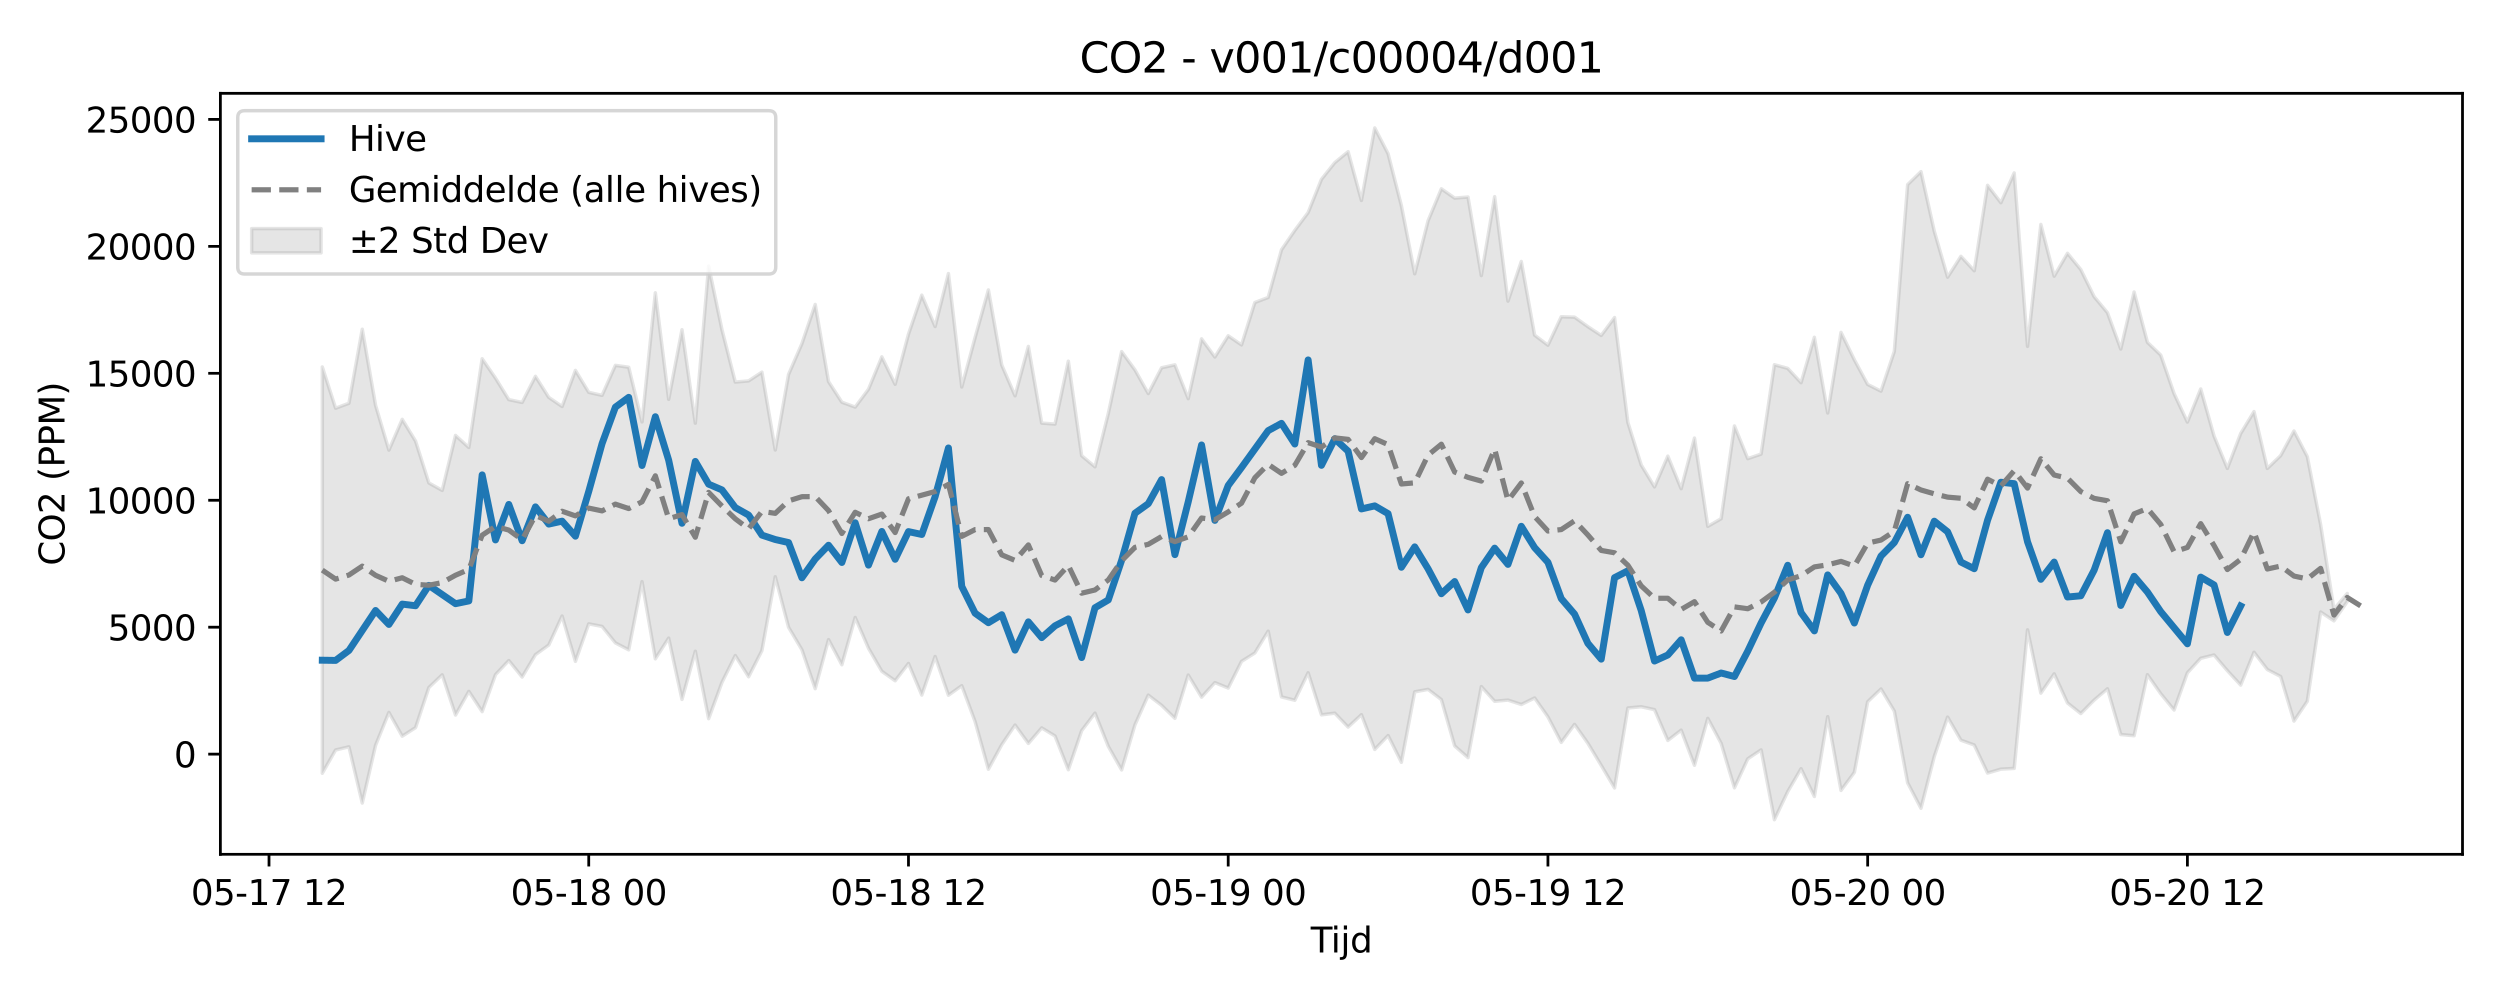 <?xml version="1.0" encoding="utf-8" standalone="no"?>
<!DOCTYPE svg PUBLIC "-//W3C//DTD SVG 1.1//EN"
  "http://www.w3.org/Graphics/SVG/1.1/DTD/svg11.dtd">
<svg xmlns:xlink="http://www.w3.org/1999/xlink" width="720pt" height="288pt" viewBox="0 0 720 288" xmlns="http://www.w3.org/2000/svg" version="1.1">
 <defs>
  <style type="text/css">*{stroke-linejoin: round; stroke-linecap: butt}</style>
 </defs>
 <g id="figure_1">
  <g id="patch_1">
   <path d="M 0 288 
L 720 288 
L 720 0 
L 0 0 
z
" style="fill: #ffffff"/>
  </g>
  <g id="axes_1">
   <g id="patch_2">
    <path d="M 63.47 246.04 
L 709.2 246.04 
L 709.2 26.88 
L 63.47 26.88 
z
" style="fill: #ffffff"/>
   </g>
   <g id="FillBetweenPolyCollection_1">
    <defs>
     <path id="m69aeeab89d" d="M 92.821 -182.316 
L 92.821 -65.295 
L 96.658 -72.002 
L 100.495 -72.915 
L 104.332 -56.719 
L 108.168 -73.365 
L 112.005 -82.821 
L 115.842 -75.982 
L 119.679 -78.44 
L 123.516 -89.997 
L 127.352 -93.659 
L 131.189 -82.068 
L 135.026 -88.889 
L 138.863 -83.044 
L 142.699 -93.699 
L 146.536 -97.769 
L 150.373 -93.007 
L 154.21 -99.449 
L 158.047 -102.237 
L 161.883 -110.585 
L 165.72 -97.53 
L 169.557 -108.329 
L 173.394 -107.587 
L 177.231 -102.848 
L 181.067 -100.839 
L 184.904 -120.483 
L 188.741 -98.254 
L 192.578 -104.23 
L 196.414 -86.56 
L 200.251 -100.439 
L 204.088 -81.02 
L 207.925 -91.46 
L 211.762 -99.202 
L 215.598 -93.084 
L 219.435 -100.635 
L 223.272 -121.901 
L 227.109 -107.332 
L 230.945 -100.878 
L 234.782 -89.664 
L 238.619 -103.794 
L 242.456 -96.547 
L 246.293 -110.166 
L 250.129 -101.303 
L 253.966 -94.665 
L 257.803 -91.937 
L 261.64 -96.917 
L 265.476 -87.817 
L 269.313 -98.923 
L 273.15 -87.777 
L 276.987 -90.524 
L 280.824 -80.199 
L 284.66 -66.461 
L 288.497 -73.517 
L 292.334 -79.181 
L 296.171 -73.886 
L 300.007 -78.369 
L 303.844 -76.031 
L 307.681 -66.316 
L 311.518 -77.562 
L 315.355 -82.614 
L 319.191 -73.052 
L 323.028 -66.254 
L 326.865 -79.234 
L 330.702 -87.808 
L 334.538 -84.859 
L 338.375 -81.122 
L 342.212 -93.588 
L 346.049 -87.216 
L 349.886 -91.41 
L 353.722 -89.843 
L 357.559 -97.516 
L 361.396 -99.936 
L 365.233 -106.224 
L 369.069 -87.286 
L 372.906 -86.328 
L 376.743 -94.248 
L 380.58 -82.12 
L 384.417 -82.609 
L 388.253 -78.605 
L 392.09 -82.175 
L 395.927 -72.155 
L 399.764 -76.164 
L 403.601 -68.456 
L 407.437 -88.748 
L 411.274 -89.458 
L 415.111 -86.519 
L 418.948 -73.166 
L 422.784 -69.797 
L 426.621 -90.266 
L 430.458 -86.031 
L 434.295 -86.37 
L 438.132 -85.11 
L 441.968 -86.986 
L 445.805 -81.545 
L 449.642 -74.192 
L 453.479 -79.374 
L 457.315 -73.929 
L 461.152 -67.56 
L 464.989 -61.059 
L 468.826 -84.101 
L 472.663 -84.454 
L 476.499 -83.622 
L 480.336 -74.751 
L 484.173 -77.722 
L 488.01 -67.595 
L 491.846 -81.113 
L 495.683 -73.929 
L 499.52 -61.102 
L 503.357 -69.465 
L 507.194 -72.034 
L 511.03 -51.922 
L 514.867 -60.014 
L 518.704 -66.614 
L 522.541 -58.599 
L 526.377 -81.599 
L 530.214 -60.363 
L 534.051 -65.543 
L 537.888 -85.899 
L 541.725 -89.575 
L 545.561 -83.207 
L 549.398 -62.55 
L 553.235 -55.211 
L 557.072 -70.146 
L 560.908 -81.474 
L 564.745 -74.827 
L 568.582 -73.436 
L 572.419 -65.36 
L 576.256 -66.485 
L 580.092 -66.693 
L 583.929 -106.612 
L 587.766 -88.374 
L 591.603 -93.929 
L 595.439 -85.542 
L 599.276 -82.501 
L 603.113 -86.371 
L 606.95 -89.632 
L 610.787 -76.45 
L 614.623 -76.111 
L 618.46 -93.694 
L 622.297 -88.212 
L 626.134 -83.514 
L 629.971 -94.234 
L 633.807 -98.406 
L 637.644 -99.361 
L 641.481 -94.85 
L 645.318 -90.69 
L 649.154 -100.156 
L 652.991 -95.168 
L 656.828 -93.16 
L 660.665 -80.326 
L 664.502 -86.027 
L 668.338 -111.735 
L 672.175 -109.194 
L 676.012 -114.739 
L 676.012 -117.09 
L 676.012 -117.09 
L 672.175 -112.531 
L 668.338 -136.892 
L 664.502 -156.499 
L 660.665 -163.875 
L 656.828 -156.779 
L 652.991 -153.084 
L 649.154 -169.468 
L 645.318 -163.147 
L 641.481 -153.09 
L 637.644 -162.413 
L 633.807 -175.978 
L 629.971 -166.436 
L 626.134 -174.653 
L 622.297 -185.731 
L 618.46 -189.414 
L 614.623 -203.903 
L 610.787 -187.479 
L 606.95 -197.944 
L 603.113 -202.563 
L 599.276 -210.353 
L 595.439 -215.051 
L 591.603 -208.463 
L 587.766 -223.364 
L 583.929 -188.247 
L 580.092 -238.2 
L 576.256 -229.614 
L 572.419 -234.632 
L 568.582 -210.027 
L 564.745 -214.175 
L 560.908 -208.177 
L 557.072 -221.421 
L 553.235 -238.566 
L 549.398 -234.833 
L 545.561 -186.787 
L 541.725 -175.344 
L 537.888 -177.281 
L 534.051 -184.387 
L 530.214 -192.275 
L 526.377 -169.054 
L 522.541 -190.867 
L 518.704 -177.779 
L 514.867 -181.912 
L 511.03 -182.961 
L 507.194 -157.22 
L 503.357 -155.908 
L 499.52 -165.325 
L 495.683 -138.614 
L 491.846 -136.411 
L 488.01 -161.848 
L 484.173 -147.257 
L 480.336 -156.633 
L 476.499 -147.765 
L 472.663 -154.11 
L 468.826 -166.331 
L 464.989 -196.543 
L 461.152 -191.392 
L 457.315 -193.918 
L 453.479 -196.663 
L 449.642 -196.776 
L 445.805 -188.581 
L 441.968 -191.485 
L 438.132 -212.697 
L 434.295 -201.266 
L 430.458 -231.356 
L 426.621 -208.63 
L 422.784 -231.254 
L 418.948 -230.943 
L 415.111 -233.622 
L 411.274 -224.385 
L 407.437 -209.137 
L 403.601 -228.761 
L 399.764 -243.737 
L 395.927 -251.158 
L 392.09 -230.273 
L 388.253 -244.318 
L 384.417 -241.168 
L 380.58 -236.359 
L 376.743 -226.787 
L 372.906 -221.652 
L 369.069 -216.065 
L 365.233 -202.329 
L 361.396 -200.881 
L 357.559 -188.663 
L 353.722 -191.295 
L 349.886 -185.186 
L 346.049 -190.414 
L 342.212 -173.18 
L 338.375 -182.927 
L 334.538 -182.089 
L 330.702 -174.662 
L 326.865 -181.482 
L 323.028 -186.734 
L 319.191 -168.914 
L 315.355 -153.559 
L 311.518 -156.76 
L 307.681 -183.981 
L 303.844 -165.867 
L 300.007 -166.149 
L 296.171 -188.239 
L 292.334 -174.011 
L 288.497 -182.89 
L 284.66 -204.506 
L 280.824 -190.762 
L 276.987 -176.538 
L 273.15 -209.213 
L 269.313 -193.962 
L 265.476 -203.001 
L 261.64 -191.752 
L 257.803 -177.324 
L 253.966 -185.228 
L 250.129 -175.91 
L 246.293 -170.759 
L 242.456 -172.167 
L 238.619 -178.106 
L 234.782 -200.317 
L 230.945 -189.018 
L 227.109 -180.179 
L 223.272 -158.406 
L 219.435 -180.827 
L 215.598 -178.303 
L 211.762 -177.964 
L 207.925 -193.054 
L 204.088 -211.368 
L 200.251 -166.115 
L 196.414 -193.038 
L 192.578 -172.988 
L 188.741 -203.676 
L 184.904 -166.486 
L 181.067 -182.236 
L 177.231 -182.776 
L 173.394 -174.138 
L 169.557 -175.008 
L 165.72 -181.33 
L 161.883 -170.932 
L 158.047 -173.553 
L 154.21 -179.624 
L 150.373 -172.102 
L 146.536 -172.906 
L 142.699 -179.115 
L 138.863 -184.678 
L 135.026 -159.123 
L 131.189 -162.596 
L 127.352 -146.766 
L 123.516 -148.91 
L 119.679 -160.974 
L 115.842 -167.229 
L 112.005 -158.362 
L 108.168 -171.257 
L 104.332 -193.189 
L 100.495 -171.869 
L 96.658 -170.433 
L 92.821 -182.316 
z
" style="stroke: #808080; stroke-opacity: 0.2"/>
    </defs>
    <g clip-path="url(#pafb5d1ed84)">
     <use xlink:href="#m69aeeab89d" x="0" y="288" style="fill: #808080; fill-opacity: 0.2; stroke: #808080; stroke-opacity: 0.2"/>
    </g>
   </g>
   <g id="matplotlib.axis_1">
    <g id="xtick_1">
     <g id="line2d_1">
      <defs>
       <path id="m313874c522" d="M 0 0 
L 0 3.5 
" style="stroke: #000000; stroke-width: 0.8"/>
      </defs>
      <g>
       <use xlink:href="#m313874c522" x="77.474" y="246.04" style="stroke: #000000; stroke-width: 0.8"/>
      </g>
     </g>
     <g id="text_1">
      <!-- 05-17 12 -->
      <g transform="translate(54.994 260.638) scale(0.1 -0.1)">
       <defs>
        <path id="DejaVuSans-30" d="M 2034 4250 
Q 1547 4250 1301 3770 
Q 1056 3291 1056 2328 
Q 1056 1369 1301 889 
Q 1547 409 2034 409 
Q 2525 409 2770 889 
Q 3016 1369 3016 2328 
Q 3016 3291 2770 3770 
Q 2525 4250 2034 4250 
z
M 2034 4750 
Q 2819 4750 3233 4129 
Q 3647 3509 3647 2328 
Q 3647 1150 3233 529 
Q 2819 -91 2034 -91 
Q 1250 -91 836 529 
Q 422 1150 422 2328 
Q 422 3509 836 4129 
Q 1250 4750 2034 4750 
z
" transform="scale(0.016)"/>
        <path id="DejaVuSans-35" d="M 691 4666 
L 3169 4666 
L 3169 4134 
L 1269 4134 
L 1269 2991 
Q 1406 3038 1543 3061 
Q 1681 3084 1819 3084 
Q 2600 3084 3056 2656 
Q 3513 2228 3513 1497 
Q 3513 744 3044 326 
Q 2575 -91 1722 -91 
Q 1428 -91 1123 -41 
Q 819 9 494 109 
L 494 744 
Q 775 591 1075 516 
Q 1375 441 1709 441 
Q 2250 441 2565 725 
Q 2881 1009 2881 1497 
Q 2881 1984 2565 2268 
Q 2250 2553 1709 2553 
Q 1456 2553 1204 2497 
Q 953 2441 691 2322 
L 691 4666 
z
" transform="scale(0.016)"/>
        <path id="DejaVuSans-2d" d="M 313 2009 
L 1997 2009 
L 1997 1497 
L 313 1497 
L 313 2009 
z
" transform="scale(0.016)"/>
        <path id="DejaVuSans-31" d="M 794 531 
L 1825 531 
L 1825 4091 
L 703 3866 
L 703 4441 
L 1819 4666 
L 2450 4666 
L 2450 531 
L 3481 531 
L 3481 0 
L 794 0 
L 794 531 
z
" transform="scale(0.016)"/>
        <path id="DejaVuSans-37" d="M 525 4666 
L 3525 4666 
L 3525 4397 
L 1831 0 
L 1172 0 
L 2766 4134 
L 525 4134 
L 525 4666 
z
" transform="scale(0.016)"/>
        <path id="DejaVuSans-20" transform="scale(0.016)"/>
        <path id="DejaVuSans-32" d="M 1228 531 
L 3431 531 
L 3431 0 
L 469 0 
L 469 531 
Q 828 903 1448 1529 
Q 2069 2156 2228 2338 
Q 2531 2678 2651 2914 
Q 2772 3150 2772 3378 
Q 2772 3750 2511 3984 
Q 2250 4219 1831 4219 
Q 1534 4219 1204 4116 
Q 875 4013 500 3803 
L 500 4441 
Q 881 4594 1212 4672 
Q 1544 4750 1819 4750 
Q 2544 4750 2975 4387 
Q 3406 4025 3406 3419 
Q 3406 3131 3298 2873 
Q 3191 2616 2906 2266 
Q 2828 2175 2409 1742 
Q 1991 1309 1228 531 
z
" transform="scale(0.016)"/>
       </defs>
       <use xlink:href="#DejaVuSans-30"/>
       <use xlink:href="#DejaVuSans-35" transform="translate(63.623 0)"/>
       <use xlink:href="#DejaVuSans-2d" transform="translate(127.246 0)"/>
       <use xlink:href="#DejaVuSans-31" transform="translate(163.33 0)"/>
       <use xlink:href="#DejaVuSans-37" transform="translate(226.953 0)"/>
       <use xlink:href="#DejaVuSans-20" transform="translate(290.576 0)"/>
       <use xlink:href="#DejaVuSans-31" transform="translate(322.363 0)"/>
       <use xlink:href="#DejaVuSans-32" transform="translate(385.986 0)"/>
      </g>
     </g>
    </g>
    <g id="xtick_2">
     <g id="line2d_2">
      <g>
       <use xlink:href="#m313874c522" x="169.557" y="246.04" style="stroke: #000000; stroke-width: 0.8"/>
      </g>
     </g>
     <g id="text_2">
      <!-- 05-18 00 -->
      <g transform="translate(147.076 260.638) scale(0.1 -0.1)">
       <defs>
        <path id="DejaVuSans-38" d="M 2034 2216 
Q 1584 2216 1326 1975 
Q 1069 1734 1069 1313 
Q 1069 891 1326 650 
Q 1584 409 2034 409 
Q 2484 409 2743 651 
Q 3003 894 3003 1313 
Q 3003 1734 2745 1975 
Q 2488 2216 2034 2216 
z
M 1403 2484 
Q 997 2584 770 2862 
Q 544 3141 544 3541 
Q 544 4100 942 4425 
Q 1341 4750 2034 4750 
Q 2731 4750 3128 4425 
Q 3525 4100 3525 3541 
Q 3525 3141 3298 2862 
Q 3072 2584 2669 2484 
Q 3125 2378 3379 2068 
Q 3634 1759 3634 1313 
Q 3634 634 3220 271 
Q 2806 -91 2034 -91 
Q 1263 -91 848 271 
Q 434 634 434 1313 
Q 434 1759 690 2068 
Q 947 2378 1403 2484 
z
M 1172 3481 
Q 1172 3119 1398 2916 
Q 1625 2713 2034 2713 
Q 2441 2713 2670 2916 
Q 2900 3119 2900 3481 
Q 2900 3844 2670 4047 
Q 2441 4250 2034 4250 
Q 1625 4250 1398 4047 
Q 1172 3844 1172 3481 
z
" transform="scale(0.016)"/>
       </defs>
       <use xlink:href="#DejaVuSans-30"/>
       <use xlink:href="#DejaVuSans-35" transform="translate(63.623 0)"/>
       <use xlink:href="#DejaVuSans-2d" transform="translate(127.246 0)"/>
       <use xlink:href="#DejaVuSans-31" transform="translate(163.33 0)"/>
       <use xlink:href="#DejaVuSans-38" transform="translate(226.953 0)"/>
       <use xlink:href="#DejaVuSans-20" transform="translate(290.576 0)"/>
       <use xlink:href="#DejaVuSans-30" transform="translate(322.363 0)"/>
       <use xlink:href="#DejaVuSans-30" transform="translate(385.986 0)"/>
      </g>
     </g>
    </g>
    <g id="xtick_3">
     <g id="line2d_3">
      <g>
       <use xlink:href="#m313874c522" x="261.64" y="246.04" style="stroke: #000000; stroke-width: 0.8"/>
      </g>
     </g>
     <g id="text_3">
      <!-- 05-18 12 -->
      <g transform="translate(239.159 260.638) scale(0.1 -0.1)">
       <use xlink:href="#DejaVuSans-30"/>
       <use xlink:href="#DejaVuSans-35" transform="translate(63.623 0)"/>
       <use xlink:href="#DejaVuSans-2d" transform="translate(127.246 0)"/>
       <use xlink:href="#DejaVuSans-31" transform="translate(163.33 0)"/>
       <use xlink:href="#DejaVuSans-38" transform="translate(226.953 0)"/>
       <use xlink:href="#DejaVuSans-20" transform="translate(290.576 0)"/>
       <use xlink:href="#DejaVuSans-31" transform="translate(322.363 0)"/>
       <use xlink:href="#DejaVuSans-32" transform="translate(385.986 0)"/>
      </g>
     </g>
    </g>
    <g id="xtick_4">
     <g id="line2d_4">
      <g>
       <use xlink:href="#m313874c522" x="353.722" y="246.04" style="stroke: #000000; stroke-width: 0.8"/>
      </g>
     </g>
     <g id="text_4">
      <!-- 05-19 00 -->
      <g transform="translate(331.242 260.638) scale(0.1 -0.1)">
       <defs>
        <path id="DejaVuSans-39" d="M 703 97 
L 703 672 
Q 941 559 1184 500 
Q 1428 441 1663 441 
Q 2288 441 2617 861 
Q 2947 1281 2994 2138 
Q 2813 1869 2534 1725 
Q 2256 1581 1919 1581 
Q 1219 1581 811 2004 
Q 403 2428 403 3163 
Q 403 3881 828 4315 
Q 1253 4750 1959 4750 
Q 2769 4750 3195 4129 
Q 3622 3509 3622 2328 
Q 3622 1225 3098 567 
Q 2575 -91 1691 -91 
Q 1453 -91 1209 -44 
Q 966 3 703 97 
z
M 1959 2075 
Q 2384 2075 2632 2365 
Q 2881 2656 2881 3163 
Q 2881 3666 2632 3958 
Q 2384 4250 1959 4250 
Q 1534 4250 1286 3958 
Q 1038 3666 1038 3163 
Q 1038 2656 1286 2365 
Q 1534 2075 1959 2075 
z
" transform="scale(0.016)"/>
       </defs>
       <use xlink:href="#DejaVuSans-30"/>
       <use xlink:href="#DejaVuSans-35" transform="translate(63.623 0)"/>
       <use xlink:href="#DejaVuSans-2d" transform="translate(127.246 0)"/>
       <use xlink:href="#DejaVuSans-31" transform="translate(163.33 0)"/>
       <use xlink:href="#DejaVuSans-39" transform="translate(226.953 0)"/>
       <use xlink:href="#DejaVuSans-20" transform="translate(290.576 0)"/>
       <use xlink:href="#DejaVuSans-30" transform="translate(322.363 0)"/>
       <use xlink:href="#DejaVuSans-30" transform="translate(385.986 0)"/>
      </g>
     </g>
    </g>
    <g id="xtick_5">
     <g id="line2d_5">
      <g>
       <use xlink:href="#m313874c522" x="445.805" y="246.04" style="stroke: #000000; stroke-width: 0.8"/>
      </g>
     </g>
     <g id="text_5">
      <!-- 05-19 12 -->
      <g transform="translate(423.325 260.638) scale(0.1 -0.1)">
       <use xlink:href="#DejaVuSans-30"/>
       <use xlink:href="#DejaVuSans-35" transform="translate(63.623 0)"/>
       <use xlink:href="#DejaVuSans-2d" transform="translate(127.246 0)"/>
       <use xlink:href="#DejaVuSans-31" transform="translate(163.33 0)"/>
       <use xlink:href="#DejaVuSans-39" transform="translate(226.953 0)"/>
       <use xlink:href="#DejaVuSans-20" transform="translate(290.576 0)"/>
       <use xlink:href="#DejaVuSans-31" transform="translate(322.363 0)"/>
       <use xlink:href="#DejaVuSans-32" transform="translate(385.986 0)"/>
      </g>
     </g>
    </g>
    <g id="xtick_6">
     <g id="line2d_6">
      <g>
       <use xlink:href="#m313874c522" x="537.888" y="246.04" style="stroke: #000000; stroke-width: 0.8"/>
      </g>
     </g>
     <g id="text_6">
      <!-- 05-20 00 -->
      <g transform="translate(515.407 260.638) scale(0.1 -0.1)">
       <use xlink:href="#DejaVuSans-30"/>
       <use xlink:href="#DejaVuSans-35" transform="translate(63.623 0)"/>
       <use xlink:href="#DejaVuSans-2d" transform="translate(127.246 0)"/>
       <use xlink:href="#DejaVuSans-32" transform="translate(163.33 0)"/>
       <use xlink:href="#DejaVuSans-30" transform="translate(226.953 0)"/>
       <use xlink:href="#DejaVuSans-20" transform="translate(290.576 0)"/>
       <use xlink:href="#DejaVuSans-30" transform="translate(322.363 0)"/>
       <use xlink:href="#DejaVuSans-30" transform="translate(385.986 0)"/>
      </g>
     </g>
    </g>
    <g id="xtick_7">
     <g id="line2d_7">
      <g>
       <use xlink:href="#m313874c522" x="629.971" y="246.04" style="stroke: #000000; stroke-width: 0.8"/>
      </g>
     </g>
     <g id="text_7">
      <!-- 05-20 12 -->
      <g transform="translate(607.49 260.638) scale(0.1 -0.1)">
       <use xlink:href="#DejaVuSans-30"/>
       <use xlink:href="#DejaVuSans-35" transform="translate(63.623 0)"/>
       <use xlink:href="#DejaVuSans-2d" transform="translate(127.246 0)"/>
       <use xlink:href="#DejaVuSans-32" transform="translate(163.33 0)"/>
       <use xlink:href="#DejaVuSans-30" transform="translate(226.953 0)"/>
       <use xlink:href="#DejaVuSans-20" transform="translate(290.576 0)"/>
       <use xlink:href="#DejaVuSans-31" transform="translate(322.363 0)"/>
       <use xlink:href="#DejaVuSans-32" transform="translate(385.986 0)"/>
      </g>
     </g>
    </g>
    <g id="text_8">
     <!-- Tijd -->
     <g transform="translate(377.485 274.317) scale(0.1 -0.1)">
      <defs>
       <path id="DejaVuSans-54" d="M -19 4666 
L 3928 4666 
L 3928 4134 
L 2272 4134 
L 2272 0 
L 1638 0 
L 1638 4134 
L -19 4134 
L -19 4666 
z
" transform="scale(0.016)"/>
       <path id="DejaVuSans-69" d="M 603 3500 
L 1178 3500 
L 1178 0 
L 603 0 
L 603 3500 
z
M 603 4863 
L 1178 4863 
L 1178 4134 
L 603 4134 
L 603 4863 
z
" transform="scale(0.016)"/>
       <path id="DejaVuSans-6a" d="M 603 3500 
L 1178 3500 
L 1178 -63 
Q 1178 -731 923 -1031 
Q 669 -1331 103 -1331 
L -116 -1331 
L -116 -844 
L 38 -844 
Q 366 -844 484 -692 
Q 603 -541 603 -63 
L 603 3500 
z
M 603 4863 
L 1178 4863 
L 1178 4134 
L 603 4134 
L 603 4863 
z
" transform="scale(0.016)"/>
       <path id="DejaVuSans-64" d="M 2906 2969 
L 2906 4863 
L 3481 4863 
L 3481 0 
L 2906 0 
L 2906 525 
Q 2725 213 2448 61 
Q 2172 -91 1784 -91 
Q 1150 -91 751 415 
Q 353 922 353 1747 
Q 353 2572 751 3078 
Q 1150 3584 1784 3584 
Q 2172 3584 2448 3432 
Q 2725 3281 2906 2969 
z
M 947 1747 
Q 947 1113 1208 752 
Q 1469 391 1925 391 
Q 2381 391 2643 752 
Q 2906 1113 2906 1747 
Q 2906 2381 2643 2742 
Q 2381 3103 1925 3103 
Q 1469 3103 1208 2742 
Q 947 2381 947 1747 
z
" transform="scale(0.016)"/>
      </defs>
      <use xlink:href="#DejaVuSans-54"/>
      <use xlink:href="#DejaVuSans-69" transform="translate(57.959 0)"/>
      <use xlink:href="#DejaVuSans-6a" transform="translate(85.742 0)"/>
      <use xlink:href="#DejaVuSans-64" transform="translate(113.525 0)"/>
     </g>
    </g>
   </g>
   <g id="matplotlib.axis_2">
    <g id="ytick_1">
     <g id="line2d_8">
      <defs>
       <path id="m52d7d2c64f" d="M 0 0 
L -3.5 0 
" style="stroke: #000000; stroke-width: 0.8"/>
      </defs>
      <g>
       <use xlink:href="#m52d7d2c64f" x="63.47" y="217.197" style="stroke: #000000; stroke-width: 0.8"/>
      </g>
     </g>
     <g id="text_9">
      <!-- 0 -->
      <g transform="translate(50.108 220.996) scale(0.1 -0.1)">
       <use xlink:href="#DejaVuSans-30"/>
      </g>
     </g>
    </g>
    <g id="ytick_2">
     <g id="line2d_9">
      <g>
       <use xlink:href="#m52d7d2c64f" x="63.47" y="180.635" style="stroke: #000000; stroke-width: 0.8"/>
      </g>
     </g>
     <g id="text_10">
      <!-- 5000 -->
      <g transform="translate(31.02 184.434) scale(0.1 -0.1)">
       <use xlink:href="#DejaVuSans-35"/>
       <use xlink:href="#DejaVuSans-30" transform="translate(63.623 0)"/>
       <use xlink:href="#DejaVuSans-30" transform="translate(127.246 0)"/>
       <use xlink:href="#DejaVuSans-30" transform="translate(190.869 0)"/>
      </g>
     </g>
    </g>
    <g id="ytick_3">
     <g id="line2d_10">
      <g>
       <use xlink:href="#m52d7d2c64f" x="63.47" y="144.074" style="stroke: #000000; stroke-width: 0.8"/>
      </g>
     </g>
     <g id="text_11">
      <!-- 10000 -->
      <g transform="translate(24.657 147.873) scale(0.1 -0.1)">
       <use xlink:href="#DejaVuSans-31"/>
       <use xlink:href="#DejaVuSans-30" transform="translate(63.623 0)"/>
       <use xlink:href="#DejaVuSans-30" transform="translate(127.246 0)"/>
       <use xlink:href="#DejaVuSans-30" transform="translate(190.869 0)"/>
       <use xlink:href="#DejaVuSans-30" transform="translate(254.492 0)"/>
      </g>
     </g>
    </g>
    <g id="ytick_4">
     <g id="line2d_11">
      <g>
       <use xlink:href="#m52d7d2c64f" x="63.47" y="107.512" style="stroke: #000000; stroke-width: 0.8"/>
      </g>
     </g>
     <g id="text_12">
      <!-- 15000 -->
      <g transform="translate(24.657 111.312) scale(0.1 -0.1)">
       <use xlink:href="#DejaVuSans-31"/>
       <use xlink:href="#DejaVuSans-35" transform="translate(63.623 0)"/>
       <use xlink:href="#DejaVuSans-30" transform="translate(127.246 0)"/>
       <use xlink:href="#DejaVuSans-30" transform="translate(190.869 0)"/>
       <use xlink:href="#DejaVuSans-30" transform="translate(254.492 0)"/>
      </g>
     </g>
    </g>
    <g id="ytick_5">
     <g id="line2d_12">
      <g>
       <use xlink:href="#m52d7d2c64f" x="63.47" y="70.951" style="stroke: #000000; stroke-width: 0.8"/>
      </g>
     </g>
     <g id="text_13">
      <!-- 20000 -->
      <g transform="translate(24.657 74.75) scale(0.1 -0.1)">
       <use xlink:href="#DejaVuSans-32"/>
       <use xlink:href="#DejaVuSans-30" transform="translate(63.623 0)"/>
       <use xlink:href="#DejaVuSans-30" transform="translate(127.246 0)"/>
       <use xlink:href="#DejaVuSans-30" transform="translate(190.869 0)"/>
       <use xlink:href="#DejaVuSans-30" transform="translate(254.492 0)"/>
      </g>
     </g>
    </g>
    <g id="ytick_6">
     <g id="line2d_13">
      <g>
       <use xlink:href="#m52d7d2c64f" x="63.47" y="34.39" style="stroke: #000000; stroke-width: 0.8"/>
      </g>
     </g>
     <g id="text_14">
      <!-- 25000 -->
      <g transform="translate(24.657 38.189) scale(0.1 -0.1)">
       <use xlink:href="#DejaVuSans-32"/>
       <use xlink:href="#DejaVuSans-35" transform="translate(63.623 0)"/>
       <use xlink:href="#DejaVuSans-30" transform="translate(127.246 0)"/>
       <use xlink:href="#DejaVuSans-30" transform="translate(190.869 0)"/>
       <use xlink:href="#DejaVuSans-30" transform="translate(254.492 0)"/>
      </g>
     </g>
    </g>
    <g id="text_15">
     <!-- CO2 (PPM) -->
     <g transform="translate(18.578 162.903) rotate(-90) scale(0.1 -0.1)">
      <defs>
       <path id="DejaVuSans-43" d="M 4122 4306 
L 4122 3641 
Q 3803 3938 3442 4084 
Q 3081 4231 2675 4231 
Q 1875 4231 1450 3742 
Q 1025 3253 1025 2328 
Q 1025 1406 1450 917 
Q 1875 428 2675 428 
Q 3081 428 3442 575 
Q 3803 722 4122 1019 
L 4122 359 
Q 3791 134 3420 21 
Q 3050 -91 2638 -91 
Q 1578 -91 968 557 
Q 359 1206 359 2328 
Q 359 3453 968 4101 
Q 1578 4750 2638 4750 
Q 3056 4750 3426 4639 
Q 3797 4528 4122 4306 
z
" transform="scale(0.016)"/>
       <path id="DejaVuSans-4f" d="M 2522 4238 
Q 1834 4238 1429 3725 
Q 1025 3213 1025 2328 
Q 1025 1447 1429 934 
Q 1834 422 2522 422 
Q 3209 422 3611 934 
Q 4013 1447 4013 2328 
Q 4013 3213 3611 3725 
Q 3209 4238 2522 4238 
z
M 2522 4750 
Q 3503 4750 4090 4092 
Q 4678 3434 4678 2328 
Q 4678 1225 4090 567 
Q 3503 -91 2522 -91 
Q 1538 -91 948 565 
Q 359 1222 359 2328 
Q 359 3434 948 4092 
Q 1538 4750 2522 4750 
z
" transform="scale(0.016)"/>
       <path id="DejaVuSans-28" d="M 1984 4856 
Q 1566 4138 1362 3434 
Q 1159 2731 1159 2009 
Q 1159 1288 1364 580 
Q 1569 -128 1984 -844 
L 1484 -844 
Q 1016 -109 783 600 
Q 550 1309 550 2009 
Q 550 2706 781 3412 
Q 1013 4119 1484 4856 
L 1984 4856 
z
" transform="scale(0.016)"/>
       <path id="DejaVuSans-50" d="M 1259 4147 
L 1259 2394 
L 2053 2394 
Q 2494 2394 2734 2622 
Q 2975 2850 2975 3272 
Q 2975 3691 2734 3919 
Q 2494 4147 2053 4147 
L 1259 4147 
z
M 628 4666 
L 2053 4666 
Q 2838 4666 3239 4311 
Q 3641 3956 3641 3272 
Q 3641 2581 3239 2228 
Q 2838 1875 2053 1875 
L 1259 1875 
L 1259 0 
L 628 0 
L 628 4666 
z
" transform="scale(0.016)"/>
       <path id="DejaVuSans-4d" d="M 628 4666 
L 1569 4666 
L 2759 1491 
L 3956 4666 
L 4897 4666 
L 4897 0 
L 4281 0 
L 4281 4097 
L 3078 897 
L 2444 897 
L 1241 4097 
L 1241 0 
L 628 0 
L 628 4666 
z
" transform="scale(0.016)"/>
       <path id="DejaVuSans-29" d="M 513 4856 
L 1013 4856 
Q 1481 4119 1714 3412 
Q 1947 2706 1947 2009 
Q 1947 1309 1714 600 
Q 1481 -109 1013 -844 
L 513 -844 
Q 928 -128 1133 580 
Q 1338 1288 1338 2009 
Q 1338 2731 1133 3434 
Q 928 4138 513 4856 
z
" transform="scale(0.016)"/>
      </defs>
      <use xlink:href="#DejaVuSans-43"/>
      <use xlink:href="#DejaVuSans-4f" transform="translate(69.824 0)"/>
      <use xlink:href="#DejaVuSans-32" transform="translate(148.535 0)"/>
      <use xlink:href="#DejaVuSans-20" transform="translate(212.158 0)"/>
      <use xlink:href="#DejaVuSans-28" transform="translate(243.945 0)"/>
      <use xlink:href="#DejaVuSans-50" transform="translate(282.959 0)"/>
      <use xlink:href="#DejaVuSans-50" transform="translate(343.262 0)"/>
      <use xlink:href="#DejaVuSans-4d" transform="translate(403.564 0)"/>
      <use xlink:href="#DejaVuSans-29" transform="translate(489.844 0)"/>
     </g>
    </g>
   </g>
   <g id="line2d_14">
    <path d="M 92.821 190.141 
L 96.658 190.2 
L 100.495 187.333 
L 108.168 175.821 
L 112.005 179.836 
L 115.842 173.981 
L 119.679 174.456 
L 123.516 168.592 
L 131.189 173.864 
L 135.026 173.065 
L 138.863 136.769 
L 142.699 155.496 
L 146.536 145.28 
L 150.373 155.727 
L 154.21 145.982 
L 158.047 150.938 
L 161.883 150.092 
L 165.72 154.423 
L 169.557 141.529 
L 173.394 127.755 
L 177.231 117.257 
L 181.067 114.437 
L 184.904 134.061 
L 188.741 120.019 
L 192.578 132.53 
L 196.414 150.701 
L 200.251 132.891 
L 204.088 139.44 
L 207.925 141.093 
L 211.762 146.185 
L 215.598 148.337 
L 219.435 154.118 
L 223.272 155.381 
L 227.109 156.259 
L 230.945 166.398 
L 234.782 160.99 
L 238.619 157.029 
L 242.456 161.991 
L 246.293 150.56 
L 250.129 162.754 
L 253.966 153.061 
L 257.803 161.075 
L 261.64 153.102 
L 265.476 153.929 
L 269.313 143.057 
L 273.15 129.015 
L 276.987 168.892 
L 280.824 176.596 
L 284.66 179.343 
L 288.497 177.033 
L 292.334 187.236 
L 296.171 179.095 
L 300.007 183.641 
L 303.844 180.233 
L 307.681 178.239 
L 311.518 189.378 
L 315.355 175.036 
L 319.191 172.782 
L 323.028 161.362 
L 326.865 147.815 
L 330.702 145.068 
L 334.538 138.127 
L 338.375 159.737 
L 342.212 144.515 
L 346.049 128.15 
L 349.886 149.865 
L 353.722 139.823 
L 357.559 134.653 
L 365.233 124.026 
L 369.069 121.927 
L 372.906 127.875 
L 376.743 103.661 
L 380.58 134.017 
L 384.417 126.385 
L 388.253 129.937 
L 392.09 146.571 
L 395.927 145.692 
L 399.764 147.927 
L 403.601 163.371 
L 407.437 157.499 
L 411.274 163.8 
L 415.111 170.995 
L 418.948 167.48 
L 422.784 175.66 
L 426.621 163.476 
L 430.458 157.867 
L 434.295 162.542 
L 438.132 151.576 
L 441.968 157.714 
L 445.805 161.943 
L 449.642 172.405 
L 453.479 176.867 
L 457.315 185.288 
L 461.152 189.832 
L 464.989 166.367 
L 468.826 164.392 
L 472.663 175.804 
L 476.499 190.38 
L 480.336 188.637 
L 484.173 184.262 
L 488.01 195.304 
L 491.846 195.294 
L 495.683 193.827 
L 499.52 194.841 
L 503.357 187.518 
L 507.194 179.431 
L 511.03 172.221 
L 514.867 162.796 
L 518.704 176.433 
L 522.541 181.695 
L 526.377 165.572 
L 530.214 170.912 
L 534.051 179.429 
L 537.888 168.519 
L 541.725 160.144 
L 545.561 156.251 
L 549.398 148.976 
L 553.235 159.766 
L 557.072 150.102 
L 560.908 153.156 
L 564.745 161.872 
L 568.582 163.79 
L 572.419 149.816 
L 576.256 138.88 
L 580.092 139.296 
L 583.929 156.037 
L 587.766 166.842 
L 591.603 161.879 
L 595.439 171.941 
L 599.276 171.587 
L 603.113 164.197 
L 606.95 153.419 
L 610.787 174.371 
L 614.623 165.981 
L 618.46 170.5 
L 622.297 176.155 
L 629.971 185.415 
L 633.807 166.211 
L 637.644 168.453 
L 641.481 182.149 
L 645.318 174.534 
L 645.318 174.534 
" clip-path="url(#pafb5d1ed84)" style="fill: none; stroke: #1f77b4; stroke-width: 2; stroke-linecap: square"/>
   </g>
   <g id="line2d_15">
    <path d="M 92.821 164.194 
L 96.658 166.782 
L 100.495 165.608 
L 104.332 163.046 
L 108.168 165.689 
L 112.005 167.408 
L 115.842 166.394 
L 119.679 168.293 
L 123.516 168.547 
L 127.352 167.788 
L 131.189 165.668 
L 135.026 163.994 
L 138.863 154.139 
L 142.699 151.593 
L 146.536 152.662 
L 150.373 155.446 
L 154.21 148.464 
L 158.047 150.105 
L 161.883 147.241 
L 165.72 148.57 
L 169.557 146.331 
L 173.394 147.138 
L 177.231 145.188 
L 181.067 146.463 
L 184.904 144.516 
L 188.741 137.035 
L 192.578 149.391 
L 196.414 148.201 
L 200.251 154.723 
L 204.088 141.806 
L 207.925 145.743 
L 211.762 149.417 
L 215.598 152.307 
L 219.435 147.269 
L 223.272 147.846 
L 227.109 144.245 
L 230.945 143.052 
L 234.782 143.009 
L 238.619 147.05 
L 242.456 153.643 
L 246.293 147.538 
L 250.129 149.394 
L 253.966 148.053 
L 257.803 153.37 
L 261.64 143.665 
L 269.313 141.557 
L 273.15 139.505 
L 276.987 154.469 
L 280.824 152.52 
L 284.66 152.516 
L 288.497 159.796 
L 292.334 161.404 
L 296.171 156.937 
L 300.007 165.741 
L 303.844 167.051 
L 307.681 162.851 
L 311.518 170.839 
L 315.355 169.914 
L 319.191 167.017 
L 323.028 161.506 
L 326.865 157.642 
L 330.702 156.765 
L 334.538 154.526 
L 338.375 155.976 
L 342.212 154.616 
L 346.049 149.185 
L 349.886 149.702 
L 353.722 147.431 
L 357.559 144.91 
L 361.396 137.591 
L 365.233 133.724 
L 369.069 136.325 
L 372.906 134.01 
L 376.743 127.483 
L 380.58 128.761 
L 384.417 126.111 
L 388.253 126.539 
L 392.09 131.776 
L 395.927 126.343 
L 399.764 128.05 
L 403.601 139.391 
L 407.437 139.058 
L 411.274 131.078 
L 415.111 127.929 
L 418.948 135.946 
L 422.784 137.475 
L 426.621 138.552 
L 430.458 129.307 
L 434.295 144.182 
L 438.132 139.097 
L 441.968 148.764 
L 445.805 152.937 
L 449.642 152.516 
L 453.479 149.982 
L 457.315 154.077 
L 461.152 158.524 
L 464.989 159.199 
L 468.826 162.784 
L 472.663 168.718 
L 476.499 172.306 
L 480.336 172.308 
L 484.173 175.511 
L 488.01 173.278 
L 491.846 179.238 
L 495.683 181.728 
L 499.52 174.786 
L 503.357 175.313 
L 507.194 173.373 
L 511.03 170.558 
L 514.867 167.037 
L 518.704 165.803 
L 522.541 163.267 
L 526.377 162.673 
L 530.214 161.681 
L 534.051 163.035 
L 537.888 156.41 
L 541.725 155.54 
L 545.561 153.003 
L 549.398 139.308 
L 553.235 141.111 
L 557.072 142.216 
L 560.908 143.174 
L 564.745 143.499 
L 568.582 146.268 
L 572.419 138.004 
L 576.256 139.951 
L 580.092 135.554 
L 583.929 140.571 
L 587.766 132.131 
L 591.603 136.804 
L 595.439 137.704 
L 599.276 141.573 
L 603.113 143.533 
L 606.95 144.212 
L 610.787 156.036 
L 614.623 147.993 
L 618.46 146.446 
L 622.297 151.028 
L 626.134 158.917 
L 629.971 157.665 
L 633.807 150.808 
L 637.644 157.113 
L 641.481 164.03 
L 645.318 161.082 
L 649.154 153.188 
L 652.991 163.874 
L 656.828 163.03 
L 660.665 165.9 
L 664.502 166.737 
L 668.338 163.687 
L 672.175 177.137 
L 676.012 172.086 
L 679.849 174.488 
L 679.849 174.488 
" clip-path="url(#pafb5d1ed84)" style="fill: none; stroke-dasharray: 5.55,2.4; stroke-dashoffset: 0; stroke: #808080; stroke-width: 1.5"/>
   </g>
   <g id="patch_3">
    <path d="M 63.47 246.04 
L 63.47 26.88 
" style="fill: none; stroke: #000000; stroke-width: 0.8; stroke-linejoin: miter; stroke-linecap: square"/>
   </g>
   <g id="patch_4">
    <path d="M 709.2 246.04 
L 709.2 26.88 
" style="fill: none; stroke: #000000; stroke-width: 0.8; stroke-linejoin: miter; stroke-linecap: square"/>
   </g>
   <g id="patch_5">
    <path d="M 63.47 246.04 
L 709.2 246.04 
" style="fill: none; stroke: #000000; stroke-width: 0.8; stroke-linejoin: miter; stroke-linecap: square"/>
   </g>
   <g id="patch_6">
    <path d="M 63.47 26.88 
L 709.2 26.88 
" style="fill: none; stroke: #000000; stroke-width: 0.8; stroke-linejoin: miter; stroke-linecap: square"/>
   </g>
   <g id="text_16">
    <!-- CO2 - v001/c00004/d001 -->
    <g transform="translate(310.932 20.88) scale(0.12 -0.12)">
     <defs>
      <path id="DejaVuSans-76" d="M 191 3500 
L 800 3500 
L 1894 563 
L 2988 3500 
L 3597 3500 
L 2284 0 
L 1503 0 
L 191 3500 
z
" transform="scale(0.016)"/>
      <path id="DejaVuSans-2f" d="M 1625 4666 
L 2156 4666 
L 531 -594 
L 0 -594 
L 1625 4666 
z
" transform="scale(0.016)"/>
      <path id="DejaVuSans-63" d="M 3122 3366 
L 3122 2828 
Q 2878 2963 2633 3030 
Q 2388 3097 2138 3097 
Q 1578 3097 1268 2742 
Q 959 2388 959 1747 
Q 959 1106 1268 751 
Q 1578 397 2138 397 
Q 2388 397 2633 464 
Q 2878 531 3122 666 
L 3122 134 
Q 2881 22 2623 -34 
Q 2366 -91 2075 -91 
Q 1284 -91 818 406 
Q 353 903 353 1747 
Q 353 2603 823 3093 
Q 1294 3584 2113 3584 
Q 2378 3584 2631 3529 
Q 2884 3475 3122 3366 
z
" transform="scale(0.016)"/>
      <path id="DejaVuSans-34" d="M 2419 4116 
L 825 1625 
L 2419 1625 
L 2419 4116 
z
M 2253 4666 
L 3047 4666 
L 3047 1625 
L 3713 1625 
L 3713 1100 
L 3047 1100 
L 3047 0 
L 2419 0 
L 2419 1100 
L 313 1100 
L 313 1709 
L 2253 4666 
z
" transform="scale(0.016)"/>
     </defs>
     <use xlink:href="#DejaVuSans-43"/>
     <use xlink:href="#DejaVuSans-4f" transform="translate(69.824 0)"/>
     <use xlink:href="#DejaVuSans-32" transform="translate(148.535 0)"/>
     <use xlink:href="#DejaVuSans-20" transform="translate(212.158 0)"/>
     <use xlink:href="#DejaVuSans-2d" transform="translate(243.945 0)"/>
     <use xlink:href="#DejaVuSans-20" transform="translate(280.029 0)"/>
     <use xlink:href="#DejaVuSans-76" transform="translate(311.816 0)"/>
     <use xlink:href="#DejaVuSans-30" transform="translate(370.996 0)"/>
     <use xlink:href="#DejaVuSans-30" transform="translate(434.619 0)"/>
     <use xlink:href="#DejaVuSans-31" transform="translate(498.242 0)"/>
     <use xlink:href="#DejaVuSans-2f" transform="translate(561.865 0)"/>
     <use xlink:href="#DejaVuSans-63" transform="translate(595.557 0)"/>
     <use xlink:href="#DejaVuSans-30" transform="translate(650.537 0)"/>
     <use xlink:href="#DejaVuSans-30" transform="translate(714.16 0)"/>
     <use xlink:href="#DejaVuSans-30" transform="translate(777.783 0)"/>
     <use xlink:href="#DejaVuSans-30" transform="translate(841.406 0)"/>
     <use xlink:href="#DejaVuSans-34" transform="translate(905.029 0)"/>
     <use xlink:href="#DejaVuSans-2f" transform="translate(968.652 0)"/>
     <use xlink:href="#DejaVuSans-64" transform="translate(1002.344 0)"/>
     <use xlink:href="#DejaVuSans-30" transform="translate(1065.82 0)"/>
     <use xlink:href="#DejaVuSans-30" transform="translate(1129.443 0)"/>
     <use xlink:href="#DejaVuSans-31" transform="translate(1193.066 0)"/>
    </g>
   </g>
   <g id="legend_1">
    <g id="patch_7">
     <path d="M 70.47 78.914 
L 221.414 78.914 
Q 223.414 78.914 223.414 76.914 
L 223.414 33.88 
Q 223.414 31.88 221.414 31.88 
L 70.47 31.88 
Q 68.47 31.88 68.47 33.88 
L 68.47 76.914 
Q 68.47 78.914 70.47 78.914 
z
" style="fill: #ffffff; opacity: 0.8; stroke: #cccccc; stroke-linejoin: miter"/>
    </g>
    <g id="line2d_16">
     <path d="M 72.47 39.978 
L 82.47 39.978 
L 92.47 39.978 
" style="fill: none; stroke: #1f77b4; stroke-width: 2; stroke-linecap: square"/>
    </g>
    <g id="text_17">
     <!-- Hive -->
     <g transform="translate(100.47 43.478) scale(0.1 -0.1)">
      <defs>
       <path id="DejaVuSans-48" d="M 628 4666 
L 1259 4666 
L 1259 2753 
L 3553 2753 
L 3553 4666 
L 4184 4666 
L 4184 0 
L 3553 0 
L 3553 2222 
L 1259 2222 
L 1259 0 
L 628 0 
L 628 4666 
z
" transform="scale(0.016)"/>
       <path id="DejaVuSans-65" d="M 3597 1894 
L 3597 1613 
L 953 1613 
Q 991 1019 1311 708 
Q 1631 397 2203 397 
Q 2534 397 2845 478 
Q 3156 559 3463 722 
L 3463 178 
Q 3153 47 2828 -22 
Q 2503 -91 2169 -91 
Q 1331 -91 842 396 
Q 353 884 353 1716 
Q 353 2575 817 3079 
Q 1281 3584 2069 3584 
Q 2775 3584 3186 3129 
Q 3597 2675 3597 1894 
z
M 3022 2063 
Q 3016 2534 2758 2815 
Q 2500 3097 2075 3097 
Q 1594 3097 1305 2825 
Q 1016 2553 972 2059 
L 3022 2063 
z
" transform="scale(0.016)"/>
      </defs>
      <use xlink:href="#DejaVuSans-48"/>
      <use xlink:href="#DejaVuSans-69" transform="translate(75.195 0)"/>
      <use xlink:href="#DejaVuSans-76" transform="translate(102.979 0)"/>
      <use xlink:href="#DejaVuSans-65" transform="translate(162.158 0)"/>
     </g>
    </g>
    <g id="line2d_17">
     <path d="M 72.47 54.657 
L 82.47 54.657 
L 92.47 54.657 
" style="fill: none; stroke-dasharray: 5.55,2.4; stroke-dashoffset: 0; stroke: #808080; stroke-width: 1.5"/>
    </g>
    <g id="text_18">
     <!-- Gemiddelde (alle hives) -->
     <g transform="translate(100.47 58.157) scale(0.1 -0.1)">
      <defs>
       <path id="DejaVuSans-47" d="M 3809 666 
L 3809 1919 
L 2778 1919 
L 2778 2438 
L 4434 2438 
L 4434 434 
Q 4069 175 3628 42 
Q 3188 -91 2688 -91 
Q 1594 -91 976 548 
Q 359 1188 359 2328 
Q 359 3472 976 4111 
Q 1594 4750 2688 4750 
Q 3144 4750 3555 4637 
Q 3966 4525 4313 4306 
L 4313 3634 
Q 3963 3931 3569 4081 
Q 3175 4231 2741 4231 
Q 1884 4231 1454 3753 
Q 1025 3275 1025 2328 
Q 1025 1384 1454 906 
Q 1884 428 2741 428 
Q 3075 428 3337 486 
Q 3600 544 3809 666 
z
" transform="scale(0.016)"/>
       <path id="DejaVuSans-6d" d="M 3328 2828 
Q 3544 3216 3844 3400 
Q 4144 3584 4550 3584 
Q 5097 3584 5394 3201 
Q 5691 2819 5691 2113 
L 5691 0 
L 5113 0 
L 5113 2094 
Q 5113 2597 4934 2840 
Q 4756 3084 4391 3084 
Q 3944 3084 3684 2787 
Q 3425 2491 3425 1978 
L 3425 0 
L 2847 0 
L 2847 2094 
Q 2847 2600 2669 2842 
Q 2491 3084 2119 3084 
Q 1678 3084 1418 2786 
Q 1159 2488 1159 1978 
L 1159 0 
L 581 0 
L 581 3500 
L 1159 3500 
L 1159 2956 
Q 1356 3278 1631 3431 
Q 1906 3584 2284 3584 
Q 2666 3584 2933 3390 
Q 3200 3197 3328 2828 
z
" transform="scale(0.016)"/>
       <path id="DejaVuSans-6c" d="M 603 4863 
L 1178 4863 
L 1178 0 
L 603 0 
L 603 4863 
z
" transform="scale(0.016)"/>
       <path id="DejaVuSans-61" d="M 2194 1759 
Q 1497 1759 1228 1600 
Q 959 1441 959 1056 
Q 959 750 1161 570 
Q 1363 391 1709 391 
Q 2188 391 2477 730 
Q 2766 1069 2766 1631 
L 2766 1759 
L 2194 1759 
z
M 3341 1997 
L 3341 0 
L 2766 0 
L 2766 531 
Q 2569 213 2275 61 
Q 1981 -91 1556 -91 
Q 1019 -91 701 211 
Q 384 513 384 1019 
Q 384 1609 779 1909 
Q 1175 2209 1959 2209 
L 2766 2209 
L 2766 2266 
Q 2766 2663 2505 2880 
Q 2244 3097 1772 3097 
Q 1472 3097 1187 3025 
Q 903 2953 641 2809 
L 641 3341 
Q 956 3463 1253 3523 
Q 1550 3584 1831 3584 
Q 2591 3584 2966 3190 
Q 3341 2797 3341 1997 
z
" transform="scale(0.016)"/>
       <path id="DejaVuSans-68" d="M 3513 2113 
L 3513 0 
L 2938 0 
L 2938 2094 
Q 2938 2591 2744 2837 
Q 2550 3084 2163 3084 
Q 1697 3084 1428 2787 
Q 1159 2491 1159 1978 
L 1159 0 
L 581 0 
L 581 4863 
L 1159 4863 
L 1159 2956 
Q 1366 3272 1645 3428 
Q 1925 3584 2291 3584 
Q 2894 3584 3203 3211 
Q 3513 2838 3513 2113 
z
" transform="scale(0.016)"/>
       <path id="DejaVuSans-73" d="M 2834 3397 
L 2834 2853 
Q 2591 2978 2328 3040 
Q 2066 3103 1784 3103 
Q 1356 3103 1142 2972 
Q 928 2841 928 2578 
Q 928 2378 1081 2264 
Q 1234 2150 1697 2047 
L 1894 2003 
Q 2506 1872 2764 1633 
Q 3022 1394 3022 966 
Q 3022 478 2636 193 
Q 2250 -91 1575 -91 
Q 1294 -91 989 -36 
Q 684 19 347 128 
L 347 722 
Q 666 556 975 473 
Q 1284 391 1588 391 
Q 1994 391 2212 530 
Q 2431 669 2431 922 
Q 2431 1156 2273 1281 
Q 2116 1406 1581 1522 
L 1381 1569 
Q 847 1681 609 1914 
Q 372 2147 372 2553 
Q 372 3047 722 3315 
Q 1072 3584 1716 3584 
Q 2034 3584 2315 3537 
Q 2597 3491 2834 3397 
z
" transform="scale(0.016)"/>
      </defs>
      <use xlink:href="#DejaVuSans-47"/>
      <use xlink:href="#DejaVuSans-65" transform="translate(77.49 0)"/>
      <use xlink:href="#DejaVuSans-6d" transform="translate(139.014 0)"/>
      <use xlink:href="#DejaVuSans-69" transform="translate(236.426 0)"/>
      <use xlink:href="#DejaVuSans-64" transform="translate(264.209 0)"/>
      <use xlink:href="#DejaVuSans-64" transform="translate(327.686 0)"/>
      <use xlink:href="#DejaVuSans-65" transform="translate(391.162 0)"/>
      <use xlink:href="#DejaVuSans-6c" transform="translate(452.686 0)"/>
      <use xlink:href="#DejaVuSans-64" transform="translate(480.469 0)"/>
      <use xlink:href="#DejaVuSans-65" transform="translate(543.945 0)"/>
      <use xlink:href="#DejaVuSans-20" transform="translate(605.469 0)"/>
      <use xlink:href="#DejaVuSans-28" transform="translate(637.256 0)"/>
      <use xlink:href="#DejaVuSans-61" transform="translate(676.27 0)"/>
      <use xlink:href="#DejaVuSans-6c" transform="translate(737.549 0)"/>
      <use xlink:href="#DejaVuSans-6c" transform="translate(765.332 0)"/>
      <use xlink:href="#DejaVuSans-65" transform="translate(793.115 0)"/>
      <use xlink:href="#DejaVuSans-20" transform="translate(854.639 0)"/>
      <use xlink:href="#DejaVuSans-68" transform="translate(886.426 0)"/>
      <use xlink:href="#DejaVuSans-69" transform="translate(949.805 0)"/>
      <use xlink:href="#DejaVuSans-76" transform="translate(977.588 0)"/>
      <use xlink:href="#DejaVuSans-65" transform="translate(1036.768 0)"/>
      <use xlink:href="#DejaVuSans-73" transform="translate(1098.291 0)"/>
      <use xlink:href="#DejaVuSans-29" transform="translate(1150.391 0)"/>
     </g>
    </g>
    <g id="patch_8">
     <path d="M 72.47 72.835 
L 92.47 72.835 
L 92.47 65.835 
L 72.47 65.835 
z
" style="fill: #808080; fill-opacity: 0.2; stroke: #808080; stroke-opacity: 0.2; stroke-linejoin: miter"/>
    </g>
    <g id="text_19">
     <!-- ±2 Std Dev -->
     <g transform="translate(100.47 72.835) scale(0.1 -0.1)">
      <defs>
       <path id="DejaVuSans-b1" d="M 2944 4013 
L 2944 2803 
L 4684 2803 
L 4684 2272 
L 2944 2272 
L 2944 1063 
L 2419 1063 
L 2419 2272 
L 678 2272 
L 678 2803 
L 2419 2803 
L 2419 4013 
L 2944 4013 
z
M 678 531 
L 4684 531 
L 4684 0 
L 678 0 
L 678 531 
z
" transform="scale(0.016)"/>
       <path id="DejaVuSans-53" d="M 3425 4513 
L 3425 3897 
Q 3066 4069 2747 4153 
Q 2428 4238 2131 4238 
Q 1616 4238 1336 4038 
Q 1056 3838 1056 3469 
Q 1056 3159 1242 3001 
Q 1428 2844 1947 2747 
L 2328 2669 
Q 3034 2534 3370 2195 
Q 3706 1856 3706 1288 
Q 3706 609 3251 259 
Q 2797 -91 1919 -91 
Q 1588 -91 1214 -16 
Q 841 59 441 206 
L 441 856 
Q 825 641 1194 531 
Q 1563 422 1919 422 
Q 2459 422 2753 634 
Q 3047 847 3047 1241 
Q 3047 1584 2836 1778 
Q 2625 1972 2144 2069 
L 1759 2144 
Q 1053 2284 737 2584 
Q 422 2884 422 3419 
Q 422 4038 858 4394 
Q 1294 4750 2059 4750 
Q 2388 4750 2728 4690 
Q 3069 4631 3425 4513 
z
" transform="scale(0.016)"/>
       <path id="DejaVuSans-74" d="M 1172 4494 
L 1172 3500 
L 2356 3500 
L 2356 3053 
L 1172 3053 
L 1172 1153 
Q 1172 725 1289 603 
Q 1406 481 1766 481 
L 2356 481 
L 2356 0 
L 1766 0 
Q 1100 0 847 248 
Q 594 497 594 1153 
L 594 3053 
L 172 3053 
L 172 3500 
L 594 3500 
L 594 4494 
L 1172 4494 
z
" transform="scale(0.016)"/>
       <path id="DejaVuSans-44" d="M 1259 4147 
L 1259 519 
L 2022 519 
Q 2988 519 3436 956 
Q 3884 1394 3884 2338 
Q 3884 3275 3436 3711 
Q 2988 4147 2022 4147 
L 1259 4147 
z
M 628 4666 
L 1925 4666 
Q 3281 4666 3915 4102 
Q 4550 3538 4550 2338 
Q 4550 1131 3912 565 
Q 3275 0 1925 0 
L 628 0 
L 628 4666 
z
" transform="scale(0.016)"/>
      </defs>
      <use xlink:href="#DejaVuSans-b1"/>
      <use xlink:href="#DejaVuSans-32" transform="translate(83.789 0)"/>
      <use xlink:href="#DejaVuSans-20" transform="translate(147.412 0)"/>
      <use xlink:href="#DejaVuSans-53" transform="translate(179.199 0)"/>
      <use xlink:href="#DejaVuSans-74" transform="translate(242.676 0)"/>
      <use xlink:href="#DejaVuSans-64" transform="translate(281.885 0)"/>
      <use xlink:href="#DejaVuSans-20" transform="translate(345.361 0)"/>
      <use xlink:href="#DejaVuSans-44" transform="translate(377.148 0)"/>
      <use xlink:href="#DejaVuSans-65" transform="translate(454.15 0)"/>
      <use xlink:href="#DejaVuSans-76" transform="translate(515.674 0)"/>
     </g>
    </g>
   </g>
  </g>
 </g>
 <defs>
  <clipPath id="pafb5d1ed84">
   <rect x="63.47" y="26.88" width="645.73" height="219.16"/>
  </clipPath>
 </defs>
</svg>
